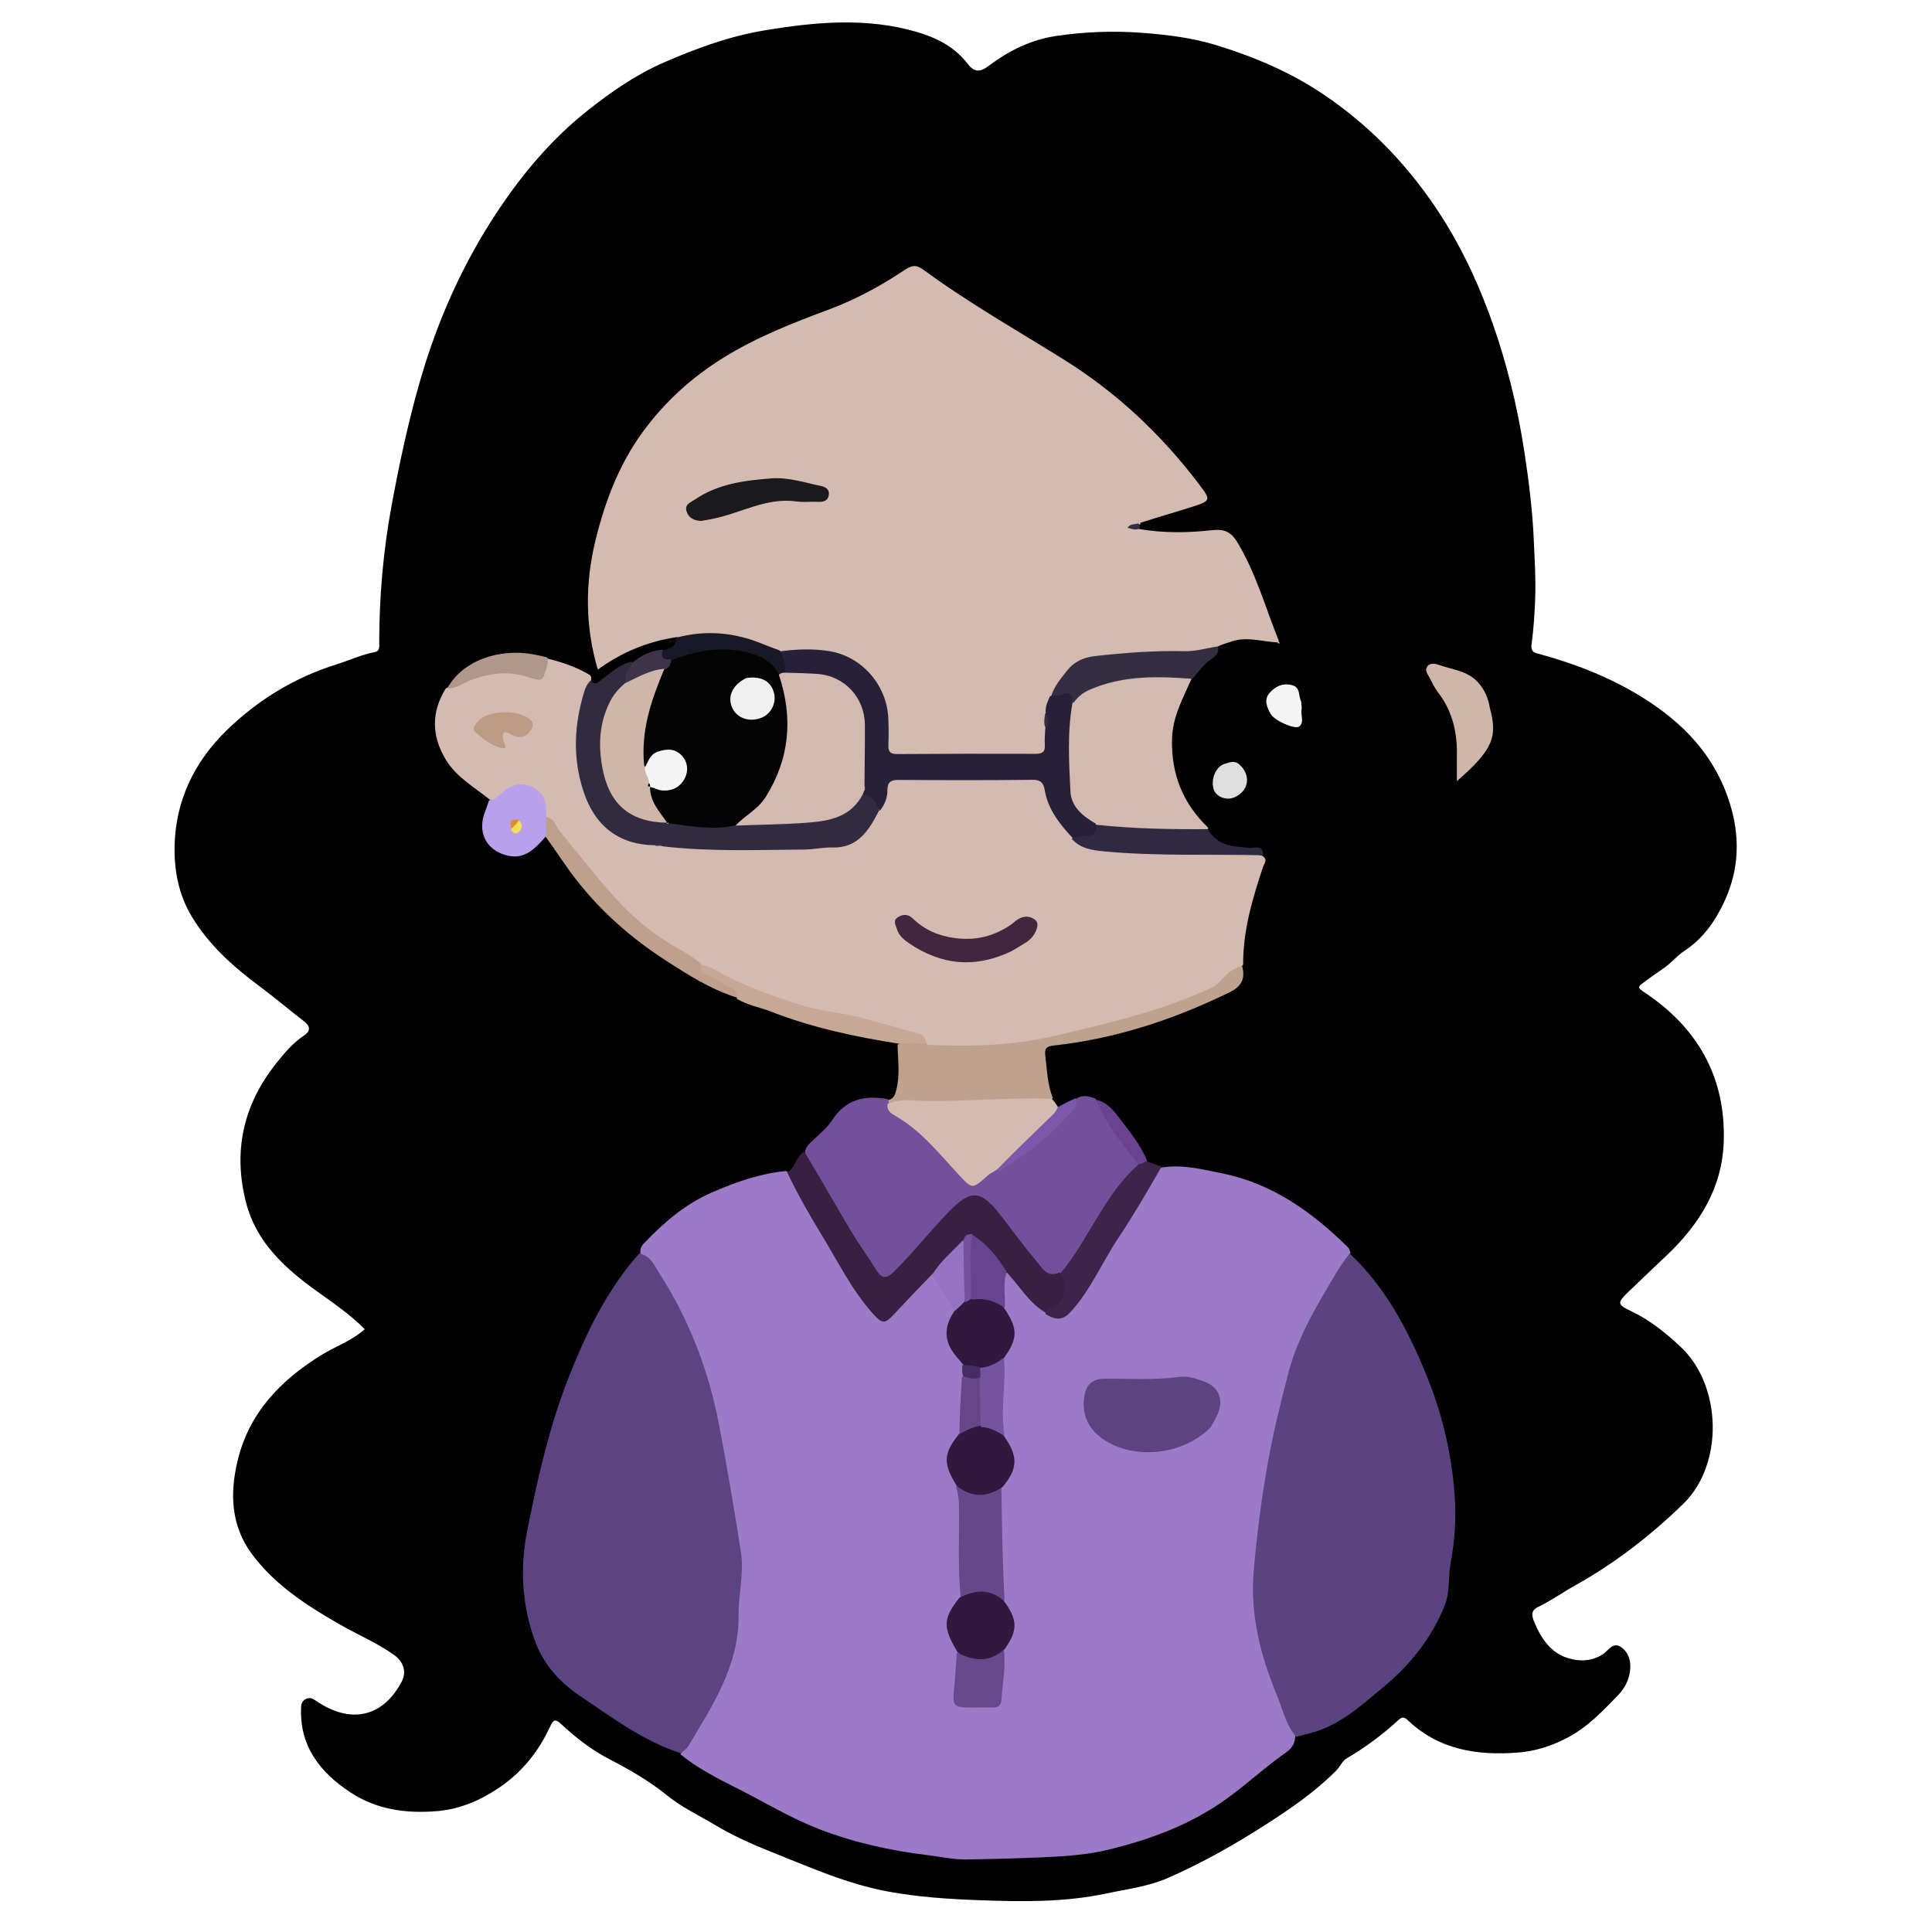 <svg version="1.1" id="Layer_1" xmlns="http://www.w3.org/2000/svg" xmlns:xlink="http://www.w3.org/1999/xlink" x="0px" y="0px"
	 width="100%" viewBox="0 0 800 800" enable-background="new 0 0 800 800" xml:space="preserve">
<path fill="#010101" opacity="1" stroke="none" 
	d="
M688.912,400.914 
	C685.757,403.039 682.941,405.073 680.157,407.148 
	C678.561,408.338 677.933,408.959 680.344,410.536 
	C702.654,425.136 714.581,445.615 713.772,472.572 
	C713.201,491.638 703.883,506.719 690.417,519.559 
	C685.085,524.643 679.724,529.695 674.418,534.805 
	C669.534,539.508 669.543,540.108 675.522,542.969 
	C683.232,546.658 689.693,551.875 695.907,557.695 
	C713.07,573.771 713.818,606.366 697.015,622.699 
	C683.371,635.961 668.682,647.306 652.126,656.55 
	C646.969,659.428 642.106,662.917 636.747,665.481 
	C633.344,667.108 634.619,669.938 635.401,671.851 
	C637.932,678.046 641.838,683.855 648.106,686.189 
	C652.888,687.97 658.54,688.302 663.68,685.017 
	C665.902,683.598 667.878,679.583 671.349,682.094 
	C675.01,684.743 675.581,689.168 674.773,693.119 
	C674.12,696.305 672.55,699.336 669.955,702.008 
	C663.524,708.63 657.313,715.243 648.909,719.616 
	C642.481,722.962 635.831,725.12 628.752,725.683 
	C611.929,727.022 596.04,724.656 583.101,712.461 
	C581.655,711.098 580.792,710.623 579.063,712.221 
	C572.507,718.281 565.367,723.566 557.641,728.102 
	C555.817,729.173 554.847,731.606 553.266,733.195 
	C544.587,741.917 534.569,748.826 524.227,755.459 
	C511.101,763.878 497.577,771.536 483.332,777.736 
	C475.428,781.177 466.633,782.24 458.148,784.048 
	C440.704,787.765 423.027,787.475 405.423,786.831 
	C392.908,786.373 380.401,785.564 367.918,783.283 
	C350.634,780.126 334.984,773.024 318.91,766.65 
	C311,763.513 303.25,759.958 296.093,755.691 
	C289.412,751.707 282.302,748.385 276.057,743.311 
	C268.866,737.469 260.608,732.738 252.236,728.391 
	C244.905,724.586 238.325,719.468 232.272,713.82 
	C229.984,711.686 229.097,712.082 227.905,714.692 
	C223.207,724.976 216.35,733.63 207.021,740.01 
	C199.241,745.331 190.721,749.107 181.107,749.935 
	C168.362,751.033 156.115,749.392 145.272,742.298 
	C132.654,734.041 123.967,723.163 124.676,706.979 
	C124.745,705.392 125.269,704.063 126.868,703.41 
	C128.43,702.774 129.54,703.37 130.914,704.311 
	C144.746,713.772 158.284,711.525 166.342,696.317 
	C168.431,692.376 167.178,688.111 163.113,685.231 
	C156.222,680.348 148.429,677.063 141.133,672.896 
	C127.341,665.018 113.984,656.503 104.328,643.528 
	C95.589,631.785 95.136,618.401 98.385,604.845 
	C103.134,585.024 116.189,571.519 133.03,561.115 
	C138.901,557.489 145.575,555.238 151.032,550.4 
	C144.824,544.057 137.406,539.18 130.252,533.98 
	C117.488,524.701 106.14,514.12 101.966,498.251 
	C96.389,477.051 100.601,457.646 114.277,440.419 
	C117.674,436.139 121.18,431.95 125.792,428.851 
	C128.754,426.861 128.579,424.948 125.737,422.778 
	C119.829,418.265 114.188,413.398 108.217,408.972 
	C96.963,400.629 86.525,391.455 79.288,379.318 
	C74.023,370.487 72.078,360.556 72.291,350.343 
	C72.685,331.362 80.59,315.31 93.863,302.398 
	C106.809,289.804 122.136,280.439 139.616,275.013 
	C144.796,273.405 149.729,271.039 155.11,270.031 
	C157.428,269.597 157.027,267.662 157.028,266.042 
	C157.039,246.951 158.702,227.976 162.168,209.232 
	C165.33,192.128 168.95,175.134 173.756,158.34 
	C181.073,132.771 191.703,108.901 206.458,86.848 
	C216.789,71.407 228.783,57.274 243.336,45.75 
	C253.052,38.057 263.26,30.949 274.898,25.875 
	C288.371,20.001 302.017,15.011 316.473,12.603 
	C337.563,9.089 358.747,7.106 379.737,13.256 
	C387.892,15.645 395.406,19.495 400.705,26.428 
	C403.609,30.228 406.056,29.791 409.492,27.201 
	C417.72,21.001 426.845,16.482 437.113,14.928 
	C449.111,13.112 461.132,12.689 473.326,13.619 
	C483.78,14.415 494.111,15.737 504.008,18.81 
	C519.521,23.628 534.303,29.835 548.075,39.13 
	C566.308,51.435 581.205,66.658 593.476,84.47 
	C603.274,98.692 610.886,114.251 616.857,130.54 
	C623.622,148.995 628.306,167.992 631.256,187.386 
	C633.096,199.48 634.604,211.624 635.125,223.902 
	C635.449,231.527 635.953,239.148 635.724,246.768 
	C635.521,253.527 635.044,260.303 634.175,267.006 
	C633.763,270.181 635.976,270.408 637.558,270.842 
	C652.517,274.936 666.862,280.563 680.029,288.745 
	C696.955,299.263 710.124,312.862 716.28,332.641 
	C720.587,346.482 720.125,359.798 714.3,372.692 
	C710.578,380.929 705.386,388.569 697.521,393.696 
	C694.409,395.724 692.176,398.649 688.912,400.914 
z"/>
<path fill="#9D7AC7" opacity="1" stroke="none" 
	d="
M480.959,483.463 
	C489.676,482.023 497.781,484.21 505.824,485.809 
	C526.764,489.972 543.35,501.88 558.222,516.547 
	C558.66,516.979 558.821,517.691 559.176,518.624 
	C557.238,524.892 553.375,529.801 550.166,535.008 
	C537.238,555.989 530.822,579.081 527.198,603.149 
	C526.031,610.894 523.432,618.4 522.932,626.229 
	C522.001,640.796 518.848,655.241 521.221,670.001 
	C523.14,681.93 526.491,693.361 531.244,704.41 
	C533.22,709.004 534.991,713.657 536.361,718.835 
	C536.234,721.965 534.893,723.973 532.731,725.485 
	C523.902,731.66 516.053,739.051 507.235,745.311 
	C492.583,755.71 476.346,761.656 459.183,765.861 
	C447.279,768.778 435.197,768.899 423.049,769.397 
	C415.432,769.709 407.795,769.817 400.183,769.962 
	C394.762,770.065 389.314,768.794 383.878,768.141 
	C368.627,766.31 353.659,762.959 339.373,757.466 
	C329.652,753.728 320.45,748.551 311.232,743.616 
	C301.292,738.294 290.811,733.871 281.757,726.4 
	C285.677,719.429 289.296,712.475 293.387,705.854 
	C301.388,692.904 303.267,678.734 304.915,663.991 
	C307.213,643.423 301.683,623.969 298.87,604.124 
	C296.196,585.262 291.565,566.839 283.493,549.47 
	C278.577,538.892 273.393,528.426 265.19,519.359 
	C264.996,517.458 265.356,516.196 266.513,514.978 
	C274.891,506.162 283.905,498.411 295.334,493.511 
	C304.973,489.379 314.684,485.947 325.499,484.888 
	C327.883,486.294 328.622,488.437 329.59,490.319 
	C336.292,503.34 344.459,515.511 351.543,528.309 
	C354.371,533.42 358.047,537.975 361.799,542.421 
	C365.078,546.308 367.134,546.433 370.187,542.34 
	C373.794,537.506 379.156,534.37 382.28,529.143 
	C382.978,527.975 384.152,527.267 385.94,527.093 
	C387.161,527.217 388.153,527.466 388.411,528.242 
	C390.102,533.327 393.994,537.226 395.842,542.603 
	C395.681,544.662 394.801,546.081 394.208,547.602 
	C392.58,551.778 393.225,555.639 395.84,559.219 
	C397.09,560.93 398.663,562.445 399.181,565.038 
	C399.416,566.814 399.425,568.199 399.403,570.014 
	C399.933,577.768 398.102,584.974 398.273,592.703 
	C398.092,593.777 398.002,594.499 397.579,594.995 
	C391.96,601.581 392.61,608.328 397.141,615.598 
	C398.223,618.515 398.536,621.119 398.531,623.787 
	C398.509,635.518 398.612,647.249 398.448,659.412 
	C398.249,661.51 397.784,663.105 396.748,664.419 
	C392.402,669.93 392.43,675.522 396.267,681.258 
	C396.722,681.937 396.928,682.758 397.192,683.956 
	C397.892,689.522 396.716,694.597 396.49,699.719 
	C396.27,704.711 397.11,705.435 402.141,705.583 
	C412.865,705.897 412.865,705.897 414.331,695.208 
	C414.829,691.577 414.385,687.91 414.804,683.876 
	C415.142,682.167 415.764,680.999 416.463,679.882 
	C419.274,675.393 419.344,670.898 416.602,666.355 
	C415.92,665.226 415.297,664.061 414.837,662.36 
	C413.662,647.327 413.024,632.703 413.654,617.62 
	C413.834,616.376 413.967,615.496 414.483,614.886 
	C419.962,608.41 419.482,601.806 414.903,594.672 
	C412.286,584.089 415.21,573.894 414.728,563.293 
	C414.873,562.391 414.897,561.849 415.178,561.457 
	C419.793,554.999 419.335,548.587 414.946,541.793 
	C414.545,536.887 414.043,532.375 415.443,527.572 
	C418.968,525.524 420.069,528.491 421.483,530.224 
	C424.94,534.463 427.972,539.073 433.02,542.292 
	C437.535,545.639 439.744,545.528 443.118,541.772 
	C448.84,535.402 452.352,527.582 456.908,520.446 
	C464.334,508.817 470.998,496.709 478.93,485.398 
	C479.409,484.713 479.91,484.055 480.959,483.463 
z"/>
<path fill="#D5BAB0" opacity="1" stroke="none" 
	d="
M529.167,266.019 
	C522.748,265.762 516.634,263.511 510.383,265.498 
	C508.671,266.042 506.948,266.549 504.972,267.345 
	C498.983,271.14 492.536,271.491 486.151,271.27 
	C476.178,270.925 466.33,271.983 456.421,272.681 
	C448.148,273.263 442.965,277.455 438.839,283.914 
	C438.125,285.032 437.424,286.157 436.566,287.649 
	C435.192,290.012 434.76,292.293 434,294.867 
	C433.095,297.551 433.217,299.853 434.057,302.561 
	C434.39,304.288 434.471,305.616 434.401,306.947 
	C434.157,311.593 432.706,313.145 427.978,313.404 
	C423.497,313.65 419.003,313.486 414.515,313.487 
	C401.05,313.491 387.584,313.558 374.119,313.457 
	C367.644,313.409 366.601,312.361 366.548,305.848 
	C366.479,297.472 365.891,289.521 360.706,282.148 
	C355.059,274.12 347.738,270.663 338.334,270.518 
	C333.68,270.446 329.025,270.582 323.935,270.417 
	C321.649,270.412 319.787,270.28 318.142,269.406 
	C306.792,263.373 294.739,262.233 282.231,264.12 
	C281.735,264.195 281.239,264.049 280.35,263.806 
	C268.155,265.595 257.42,270.1 247.536,277.266 
	C242.212,259.199 242.252,241.242 246.642,223.478 
	C250.559,207.633 256.291,192.369 266.068,178.968 
	C275.192,166.461 286.362,156.303 299.552,148.118 
	C313.356,139.551 328.272,133.721 343.397,128.093 
	C354.427,123.989 364.818,118.313 374.628,111.757 
	C377.445,109.875 379.297,109.453 382.3,111.658 
	C400.945,125.347 421.069,136.739 440.657,148.978 
	C462.495,162.624 481.082,180.107 496.633,200.688 
	C501.551,207.197 501.41,207.399 493.28,209.982 
	C486.354,212.183 479.363,214.181 472.113,216.508 
	C473.274,217.813 467.586,217.38 471.69,219.048 
	C481.891,220.809 491.842,220.64 501.707,219.547 
	C506.784,218.985 509.614,219.992 512.442,224.685 
	C520.044,237.298 523.909,251.352 529.449,265.151 
	C529.539,265.64 529.475,265.796 529.167,266.019 
z"/>
<path fill="#D5BAB1" opacity="1" stroke="none" 
	d="
M226.713,272.723 
	C232.618,274.138 238.125,276.031 243.244,278.918 
	C244.118,279.411 245.042,279.748 244.78,281.357 
	C243.79,286.251 242.063,290.567 240.969,295.087 
	C238.004,307.339 239.665,319.119 244.012,330.635 
	C247.613,340.177 254.36,346.251 264.685,347.905 
	C266.485,348.193 268.262,348.622 270.456,348.986 
	C271.889,349.328 272.913,349.694 274.436,349.595 
	C290.573,350.859 306.322,350.384 322.061,350.575 
	C330.555,350.678 338.924,349.691 347.322,348.691 
	C352.642,348.058 356.868,346.163 359.02,340.871 
	C359.772,339.022 361.243,337.585 362.722,335.657 
	C364.843,333.025 365.638,330.287 366.055,327.483 
	C366.674,323.316 368.85,321.491 373.126,321.506 
	C391.115,321.572 409.105,321.528 427.094,321.533 
	C431.009,321.534 433.343,323.146 434.187,327.047 
	C435.742,334.228 439.801,340.091 444.589,346.036 
	C449.23,350.331 454.668,350.945 460.166,351.474 
	C476.088,353.004 492.054,352.396 508.005,352.477 
	C512.846,352.502 517.621,352.929 522.721,354.359 
	C525.178,356.066 523.472,357.517 523.005,358.926 
	C518.685,371.973 514.706,385.084 514.752,399.488 
	C506.859,407.908 497.426,413.223 486.878,416.659 
	C465.701,423.559 444.278,429.514 422.217,432.862 
	C409.865,434.736 397.434,434.922 384.605,433.785 
	C381.405,429.76 377.333,428.287 372.837,427.282 
	C364.26,425.366 355.988,422.358 347.292,420.706 
	C336.908,418.732 326.626,416.266 316.633,412.375 
	C307.757,408.918 299.499,404.357 290.579,400.228 
	C286.417,397.067 282.058,394.937 277.941,392.417 
	C263.367,383.495 251.917,371.285 241.468,357.985 
	C236.334,351.45 231.222,344.895 225.688,338.213 
	C222.503,325.219 218.464,323.503 207.362,330.222 
	C206.087,330.993 204.851,331.925 202.921,331.208 
	C196.241,325.796 188.841,321.74 184.453,314.324 
	C178.729,304.651 178.502,295.009 184.555,285.107 
	C192.702,280.709 200.78,277.32 209.956,277.617 
	C212.804,277.709 215.683,277.701 218.29,278.92 
	C222.005,280.657 224.318,279.901 225.183,275.699 
	C225.383,274.727 225.814,273.803 226.713,272.723 
z"/>
<path fill="#5C4381" opacity="1" stroke="none" 
	d="
M264.686,519.057 
	C269.527,519.943 271.002,524.119 273.024,527.259 
	C285.468,546.592 293.526,567.763 297.804,590.302 
	C301.107,607.704 304.098,625.173 306.796,642.678 
	C308.143,651.42 305.759,660.194 305.827,669.002 
	C305.985,689.696 295.068,706.221 285.007,723.024 
	C284.35,724.122 283.215,724.934 281.945,725.982 
	C266.288,720.926 253.608,711.29 240.408,702.423 
	C231.552,696.475 224.98,689.163 221.393,679.157 
	C216.081,664.334 215.257,649.294 218.309,633.812 
	C222.599,612.045 227.536,590.388 235.69,569.798 
	C242.851,551.717 251.321,534.044 264.686,519.057 
z"/>
<path fill="#5B4381" opacity="1" stroke="none" 
	d="
M536.654,719.194 
	C532.321,713.946 531.045,707.432 528.571,701.515 
	C521.804,685.33 517.656,668.368 519.131,650.658 
	C520.381,635.666 522.326,620.754 524.955,605.885 
	C527.182,593.289 530.257,580.947 533.454,568.635 
	C536.593,556.543 542.42,545.475 548.784,534.742 
	C551.907,529.477 554.808,524.072 558.904,519.091 
	C573.573,532.857 582.594,550.016 590.167,568.198 
	C596.923,584.417 601.004,601.278 602.309,618.659 
	C603.009,627.989 602.489,637.539 600.725,646.867 
	C599.589,652.872 600.508,659.191 598.151,664.984 
	C592.736,678.299 584.015,689.32 573.085,698.365 
	C564.993,705.061 557.169,712.347 547.046,716.24 
	C543.766,717.502 540.38,718.218 536.654,719.194 
z"/>
<path fill="#734F9C" opacity="1" stroke="none" 
	d="
M333.316,477.129 
	C333.638,474.617 335.274,473.483 336.7,472.108 
	C339.429,469.476 342.512,467.008 344.533,463.881 
	C350.031,455.372 357.737,453.327 367.538,455.119 
	C368.336,455.516 368.562,455.906 368.76,456.691 
	C368.988,458.85 370.05,460.21 371.491,461.047 
	C382.51,467.448 390.016,477.572 398.658,486.493 
	C402.753,490.72 402.781,490.708 407.108,486.737 
	C408.339,485.607 409.554,484.476 411.569,483.945 
	C418.426,482.48 422.548,477.266 427.684,473.75 
	C434.833,468.856 440.815,462.568 445.743,454.927 
	C448.387,453.142 450.825,453.898 453.628,454.913 
	C459.198,464.162 465.699,472.437 471.352,481.678 
	C471.442,483.281 470.826,484.28 469.993,485.089 
	C461.461,493.381 456.183,503.949 449.819,513.762 
	C446.774,518.456 444.188,523.515 439.506,527.434 
	C434.606,529.15 432.31,528.391 428.761,523.636 
	C423.989,517.242 419.047,510.987 414.052,504.768 
	C405.353,493.938 402.113,493.646 392.493,503.832 
	C385.536,511.197 379.409,519.326 371.981,526.279 
	C366.8,531.129 365.142,531.03 361.049,525.293 
	C350.782,510.901 342.55,495.306 334.087,479.846 
	C333.686,479.113 333.397,478.334 333.316,477.129 
z"/>
<path fill="#D4B9B0" opacity="1" stroke="none" 
	d="
M493.41,281.025 
	C489.826,289.244 485.527,296.79 485.31,305.974 
	C484.969,320.38 489.629,332.527 500.284,342.736 
	C499.634,345.43 497.456,345.591 495.553,345.336 
	C483.377,343.701 471.023,345.456 458.882,343.328 
	C457.575,343.099 456.265,342.908 454.565,342.343 
	C445.655,338.435 441.285,332.098 441.508,322.629 
	C441.687,314.976 441.536,307.316 441.547,299.659 
	C441.551,296.981 441.743,294.335 442.96,291.414 
	C447.113,284.655 453.739,282.629 460.35,281.144 
	C470.233,278.924 480.308,278.379 490.418,279.699 
	C491.414,279.829 492.379,280.021 493.41,281.025 
z"/>
<path fill="#391F42" opacity="1" stroke="none" 
	d="
M333.051,476.894 
	C339.621,487.701 345.808,498.701 352.25,509.55 
	C355.553,515.113 359.421,520.338 362.829,525.842 
	C365.066,529.455 366.92,529.739 370.104,526.614 
	C377.947,518.918 384.713,510.263 392.298,502.362 
	C402.2,492.045 406.162,492.499 415.009,504.091 
	C419.84,510.42 424.622,516.796 429.707,522.918 
	C431.788,525.424 433.798,529.066 438.606,526.923 
	C444.221,529.466 441.864,533.857 441.444,537.728 
	C440.932,542.454 437.242,543.083 433.083,543.637 
	C426.189,539.59 422.484,532.921 417.236,527.244 
	C412.018,522.678 408.669,516.811 403.198,512.557 
	C401.467,512.175 400.546,512.902 399.618,514.27 
	C395.149,519.016 390.91,523.532 385.905,527.714 
	C380.528,533.197 375.465,538.558 370.433,543.949 
	C366.371,548.302 365.393,548.386 361.381,543.885 
	C352.702,534.145 346.995,522.458 340.273,511.431 
	C335.179,503.073 330.308,494.603 325.967,485.442 
	C329.57,483.585 329.381,478.777 333.051,476.894 
z"/>
<path fill="#BFA28D" opacity="1" stroke="none" 
	d="
M368.179,457.148 
	C367.861,456.484 367.914,456.115 367.984,455.468 
	C370.221,454.838 370.64,453.177 371.132,451.31 
	C372.723,445.266 371.801,439.172 371.676,432.644 
	C375.539,429.491 379.445,429.929 383.702,432.635 
	C401.666,433.443 419.201,433.02 436.435,428.987 
	C458.648,423.79 480.884,418.641 501.739,408.979 
	C503.646,408.096 504.941,406.625 506.282,405.188 
	C508.467,402.848 510.798,400.809 514.35,399.996 
	C515.664,405.055 514.375,408.343 509.087,410.922 
	C485.981,422.191 461.944,430.12 436.335,432.932 
	C433.373,433.257 432.447,434.037 432.847,437.237 
	C433.563,442.974 433.648,448.788 435.935,454.621 
	C434.553,456.522 432.652,456.549 430.848,456.49 
	C416.517,456.021 402.233,457.373 387.921,457.545 
	C381.464,457.622 375.012,456.66 368.179,457.148 
z"/>
<path fill="#312B41" opacity="1" stroke="none" 
	d="
M364.06,335.549 
	C359.77,343.85 355.277,351.243 344.601,350.932 
	C340.804,350.822 336.984,351.755 333.172,351.779 
	C313.714,351.9 294.238,352.754 274.419,350.447 
	C273.221,350.037 272.414,349.993 271.297,350.013 
	C255.955,349.813 246.129,341.771 241.516,327.426 
	C237.06,313.572 237.749,300.092 241.903,286.469 
	C242.398,284.847 243.03,283.369 244.419,281.892 
	C246.405,284.084 247.672,282.437 249.166,281.361 
	C252.997,278.604 256.421,275.157 261.594,273.946 
	C263.498,277.247 259.71,279.316 259.785,282.704 
	C251.091,292.267 248.643,303.167 250.352,315.392 
	C251.914,326.559 257.292,338.296 274.012,339.813 
	C274.618,339.905 274.858,339.951 275.454,340.075 
	C276.537,340.303 277.27,340.32 278.397,340.235 
	C286.89,340.041 294.938,342.55 303.488,340.678 
	C314.046,340.925 324.116,339.519 334.254,339.343 
	C343.04,339.191 350.803,335.934 356.956,328.695 
	C362.081,328.768 363.277,329.936 364.06,335.549 
z"/>
<path fill="#D4BAB0" opacity="1" stroke="none" 
	d="
M367.557,457.07 
	C372.883,454.763 378.105,455.806 383.341,455.892 
	C400.574,456.175 417.778,454.284 435.492,455.001 
	C436.509,455.912 437.061,456.818 437.826,457.963 
	C439.086,459.654 438.216,460.882 437.267,461.71 
	C428.785,469.106 422.038,478.384 412.147,484.755 
	C410.868,485.533 409.799,486.025 408.962,486.777 
	C402.607,492.484 402.64,492.483 396.999,486.427 
	C388.872,477.702 381.472,468.223 370.849,462.124 
	C369.286,461.226 366.986,459.978 367.557,457.07 
z"/>
<path fill="#3E234A" opacity="1" stroke="none" 
	d="
M432.802,544 
	C433.238,543.169 433.748,542.402 434.443,542.154 
	C440.612,539.949 442.798,533.463 439.12,527.225 
	C445.218,520.126 449.459,511.996 454.266,504.264 
	C459.091,496.501 463.947,488.799 471.145,482.459 
	C471.999,480.97 473.136,480.736 474.685,480.841 
	C476.881,481.638 478.757,482.278 480.96,483.121 
	C475.204,493.165 469.377,503.178 462.969,512.804 
	C456.375,522.711 451.731,533.859 443.694,542.838 
	C440.305,546.624 437.596,547.066 432.802,544 
z"/>
<path fill="#342E42" opacity="1" stroke="none" 
	d="
M493.825,281.091 
	C479.166,279.969 464.85,279.624 451.11,285.65 
	C448.38,286.848 446.316,288.507 444.445,291.125 
	C442.251,287.492 438.263,289.895 435.269,288.259 
	C436.557,284.08 439.325,280.92 441.852,277.684 
	C444.688,274.053 448.547,272.226 453.391,271.678 
	C465.781,270.276 478.144,269.345 490.634,269.651 
	C495.034,269.759 499.469,268.393 504.301,267.659 
	C505.222,271.816 501.091,272.715 499.08,274.956 
	C497.374,276.858 495.595,278.724 493.825,281.091 
z"/>
<path fill="#BFA08C" opacity="1" stroke="none" 
	d="
M225.854,338.288 
	C229.646,338.522 229.915,341.888 231.636,343.975 
	C240.04,354.167 248.051,364.741 257.116,374.313 
	C264.707,382.329 273.64,389.031 283.501,394.301 
	C285.671,395.461 287.636,397.005 289.86,398.668 
	C293.078,403.37 298.35,404.556 302.43,407.478 
	C304.335,408.843 306.483,409.889 305.155,413.092 
	C294.313,409.67 284.983,403.734 275.661,397.701 
	C261.343,388.434 248.713,377.344 238.281,363.857 
	C234.134,358.494 230.479,352.75 226.319,346.979 
	C223.917,344.183 224.303,341.42 225.854,338.288 
z"/>
<path fill="#D0B5A9" opacity="1" stroke="none" 
	d="
M616.917,293.186 
	C620.285,305.366 617.948,310.609 603.263,323.462 
	C603.263,319.27 603.239,315.616 603.268,311.963 
	C603.341,302.729 601.235,294.203 595.483,286.74 
	C594.077,284.915 593.046,282.781 591.989,280.714 
	C591.255,279.279 589.883,277.684 590.922,276.098 
	C592.125,274.265 594.345,274.791 595.963,275.369 
	C601.501,277.347 607.744,277.747 612.05,282.593 
	C614.679,285.551 616.254,288.905 616.917,293.186 
z"/>
<path fill="#2F2942" opacity="1" stroke="none" 
	d="
M453.695,341.493 
	C469.23,343.171 484.565,343.441 500.205,343.336 
	C503.965,350.372 510.791,350.513 517.504,351.066 
	C519.608,351.239 522.861,349.535 523.112,354.16 
	C501.148,353.602 479.102,354.608 457.16,352.528 
	C452.425,352.079 447.579,351.497 443.847,347.441 
	C444.785,345.348 446.565,344.986 448.322,344.847 
	C450.61,344.665 452.289,343.702 453.695,341.493 
z"/>
<path fill="#C6A894" opacity="1" stroke="none" 
	d="
M305.116,413.599 
	C305.092,411.399 304.909,409.773 302.613,409 
	C298.992,407.781 296.426,404.589 292.583,403.612 
	C290.944,403.195 289.952,401.633 290.02,399.344 
	C292.149,399.879 294.385,400.599 296.38,401.742 
	C307.247,407.967 319.019,412.096 330.826,415.903 
	C338.623,418.417 346.99,419.101 354.996,421.042 
	C363.637,423.136 372.153,425.748 380.729,428.114 
	C382.846,428.698 383.24,430.57 384.013,432.584 
	C380.299,431.772 376.427,431.903 372.074,432.141 
	C353.784,429.286 336.189,425.496 319.317,418.902 
	C314.703,417.099 309.718,416.333 305.116,413.599 
z"/>
<path fill="#B8A1EA" opacity="1" stroke="none" 
	d="
M226.148,337.553 
	C226.142,340.618 226.064,343.263 226.012,346.343 
	C221.673,351.29 217.3,356.027 210.114,354.275 
	C201.2,352.102 197.486,344.478 200.91,335.958 
	C201.461,334.587 201.889,333.167 202.505,331.375 
	C204.917,331.25 206.451,329.61 207.808,328.386 
	C211.49,325.063 215.47,323.782 220.077,325.734 
	C225.068,327.848 226.472,332.07 226.148,337.553 
z"/>
<path fill="#181827" opacity="1" stroke="none" 
	d="
M279.963,264.063 
	C292.206,260.784 304.135,261.819 315.758,266.64 
	C317.891,267.524 320.074,268.29 322.6,269.238 
	C326.166,271.694 326.688,274.837 325.492,278.79 
	C324.802,279.491 324.288,279.7 323.304,279.756 
	C322.566,279.653 322.177,279.618 321.962,279.399 
	C310.336,267.565 296.5,269.381 282.382,272.99 
	C281.097,273.319 279.877,273.888 278.136,274.17 
	C274.873,273.902 271.971,273.631 274.609,269.275 
	C277.442,268.375 280.081,267.919 279.963,264.063 
z"/>
<path fill="#B1978A" opacity="1" stroke="none" 
	d="
M226.717,272.26 
	C226.865,273.601 226.849,274.776 226.53,275.863 
	C224.587,282.483 224.641,282.228 218.041,280.199 
	C209.485,277.57 201.122,278.901 193.037,282.46 
	C190.648,283.512 188.499,285.267 185.254,284.964 
	C191.397,273.75 206.433,268.091 221.587,271.096 
	C223.196,271.415 224.805,271.734 226.717,272.26 
z"/>
<path fill="#F5F4F5" opacity="1" stroke="none" 
	d="
M538.819,290.588 
	C538.922,292.015 539.096,293.038 538.932,294.004 
	C538.542,296.311 540.225,299.138 537.901,300.865 
	C536.149,302.166 527.683,298.358 526.161,295.649 
	C524.614,292.896 523.22,289.714 525.716,286.911 
	C528.09,284.246 531.127,282.673 535.046,283.712 
	C538.617,284.658 537.512,288.017 538.819,290.588 
z"/>
<path fill="#DFDEDE" opacity="1" stroke="none" 
	d="
M512.85,316.259 
	C518.308,320.814 517.215,327.665 510.941,330.239 
	C507.742,331.552 503.616,329.933 502.599,326.966 
	C501.177,322.821 503.44,317.203 507.334,316.222 
	C508.908,315.825 510.794,314.766 512.85,316.259 
z"/>
<path fill="#7D58AA" opacity="1" stroke="none" 
	d="
M412.215,484.943 
	C419.372,477.607 426.906,470.287 434.461,462.988 
	C435.761,461.732 437.221,460.626 437.95,458.52 
	C440.417,457.057 442.795,455.913 445.533,454.689 
	C446.657,458.837 443.011,460.89 440.934,463.26 
	C433.289,471.98 423.842,478.646 414.066,484.809 
	C413.693,485.044 413.094,484.922 412.215,484.943 
z"/>
<path fill="#6A4290" opacity="1" stroke="none" 
	d="
M475.001,480.633 
	C473.998,481.369 472.99,481.741 471.672,482.156 
	C464.645,474.004 458.101,465.697 454.003,455.406 
	C458.145,456.307 460.899,459.513 463.3,462.7 
	C467.527,468.312 472.146,473.721 475.001,480.633 
z"/>
<path fill="#3D344A" opacity="1" stroke="none" 
	d="
M274.575,269.013 
	C273.579,271.619 273.83,273.258 277.69,273.006 
	C279.23,275.264 277.993,276.61 275.873,277.906 
	C269.75,278.428 265.042,282.026 259.263,282.955 
	C258.063,279.32 260.65,277.217 261.939,274.263 
	C265.653,271.319 269.587,269.341 274.575,269.013 
z"/>
<path fill="#342E42" opacity="1" stroke="none" 
	d="
M471.968,218.759 
	C470.224,219.813 468.641,218.964 466.877,218.543 
	C467.941,216.868 469.681,217.175 471.464,216.738 
	C471.858,217.285 471.89,217.821 471.968,218.759 
z"/>
<path fill="#D5BAB0" opacity="1" stroke="none" 
	d="
M529.425,265.625 
	C529.791,265.998 530.406,266.72 529.014,266.299 
	C528.923,266.085 529.247,265.767 529.425,265.625 
z"/>
<path fill="#5D4382" opacity="1" stroke="none" 
	d="
M501.238,591.105 
	C489.644,602.716 469.119,604.699 456.476,595.718 
	C450.28,591.318 447.799,585.286 449.043,577.921 
	C449.77,573.619 452.135,570.978 457.182,570.908 
	C467.474,570.763 477.791,571.593 488.065,570.155 
	C491.941,569.612 495.685,570.939 499.222,572.307 
	C504.578,574.379 506.583,579.535 504.428,585.057 
	C503.647,587.059 502.474,588.908 501.238,591.105 
z"/>
<path fill="#664789" opacity="1" stroke="none" 
	d="
M397.792,661.463 
	C396.524,648.823 397.276,636.339 397.087,623.866 
	C397.047,621.173 396.829,618.568 395.884,615.623 
	C396.384,614.696 397.094,614.57 397.653,614.957 
	C403.049,618.691 408.63,617.825 414.628,615.847 
	C414.887,631.366 415.116,646.742 415.946,662.574 
	C415.468,663.192 414.903,663.354 414.52,663.081 
	C409.328,659.384 403.739,660.385 397.792,661.463 
z"/>
<path fill="#31183F" opacity="1" stroke="none" 
	d="
M398.912,565.167 
	C397.126,562.925 395.346,561.148 394.062,559.064 
	C390.856,553.862 391.413,548.69 394.885,543.374 
	C395.948,541.387 396.844,539.707 398.844,538.475 
	C400.059,537.856 401.011,537.565 402.327,537.138 
	C407.694,536.344 412.347,536.673 415.788,541.656 
	C421.449,549.956 421.514,554.06 416.16,561.681 
	C414.057,565.729 410.636,566.868 406.386,567.27 
	C403.568,567.218 401.203,566.937 398.912,565.167 
z"/>
<path fill="#31183F" opacity="1" stroke="none" 
	d="
M397.277,661.585 
	C403.683,658.419 409.742,657.594 415.633,662.879 
	C421.427,670.579 421.516,675.092 416.137,682.665 
	C411.34,689.579 403.474,690.193 396.508,684.119 
	C390.299,673.794 390.434,670.16 397.277,661.585 
z"/>
<path fill="#31183F" opacity="1" stroke="none" 
	d="
M415.166,615.696 
	C408.684,620.05 402.52,620.273 396.188,615.279 
	C390.452,606.019 390.595,602.055 396.761,594.239 
	C398.879,590.999 401.833,590.031 405.537,589.73 
	C409.785,589.925 413.358,590.706 415.76,594.692 
	C421.655,603.012 421.496,608.174 415.166,615.696 
z"/>
<path fill="#68488D" opacity="1" stroke="none" 
	d="
M396.167,684.242 
	C402.733,687.498 409.122,688.849 415.644,683.126 
	C416.607,690.092 415.089,697.09 414.647,704.153 
	C414.528,706.053 413.318,707.069 411.291,707.037 
	C408.466,706.991 405.639,707.049 402.813,707.051 
	C394.711,707.056 394.272,706.803 395.103,698.583 
	C395.571,693.957 395.923,689.347 396.167,684.242 
z"/>
<path fill="#69448E" opacity="1" stroke="none" 
	d="
M416.043,541.514 
	C412.169,539.001 407.942,537.275 402.525,538.158 
	C400.818,537.129 400.586,535.646 400.564,534.137 
	C400.478,528.16 400.451,522.183 400.581,516.207 
	C400.618,514.524 401.014,512.908 402.67,511.332 
	C408.733,515.097 413.007,520.512 416.879,526.705 
	C415.05,531.599 416.48,536.386 416.043,541.514 
z"/>
<path fill="#76539E" opacity="1" stroke="none" 
	d="
M415.981,594.585 
	C413.201,593.039 410.414,591.075 406.423,590.924 
	C403.57,587.815 404.676,584.186 404.493,580.786 
	C404.342,577.971 404.435,575.142 404.522,571.847 
	C404.599,569.794 404.536,568.192 405.765,566.416 
	C409.679,566.077 412.677,564.566 415.676,562.138 
	C416.768,572.705 414.078,583.424 415.981,594.585 
z"/>
<path fill="#9672C2" opacity="1" stroke="none" 
	d="
M399.479,538.853 
	C398.019,540.453 396.797,541.601 395.295,542.893 
	C392.129,538.023 389.242,533.008 385.966,527.908 
	C389.15,522.546 394.057,518.488 398.622,513.649 
	C399.545,513.988 400.112,514.667 400.146,515.489 
	C400.459,523.134 401.214,530.79 399.479,538.853 
z"/>
<path fill="#664688" opacity="1" stroke="none" 
	d="
M405.55,570.614 
	C405.911,577.223 405.96,583.59 406.026,590.414 
	C402.882,590.791 400.241,592.224 397.287,593.852 
	C397.35,586.209 397.76,578.469 398.306,570.276 
	C400.825,568.554 403.018,569.64 405.55,570.614 
z"/>
<path fill="#452C61" opacity="1" stroke="none" 
	d="
M405.887,570.457 
	C403.515,571.346 401.333,570.634 398.795,569.881 
	C398.394,568.422 398.345,567.02 398.488,565.231 
	C400.875,565.229 403.07,565.615 405.662,566.024 
	C406.011,567.383 405.962,568.721 405.887,570.457 
z"/>
<path fill="#272039" opacity="1" stroke="none" 
	d="
M325.106,278.884 
	C325.367,275.444 324.628,272.659 323.027,269.71 
	C329.761,268.806 336.578,268.536 343.328,269.614 
	C356.869,271.777 367.261,283.667 367.831,297.496 
	C367.981,301.149 368.023,304.819 367.863,308.47 
	C367.742,311.214 368.61,312.261 371.506,312.24 
	C390.631,312.105 409.758,312.074 428.883,312.142 
	C431.71,312.152 432.84,311.221 432.646,308.419 
	C432.52,306.6 432.657,304.763 432.765,302.494 
	C433.118,299.944 432.968,297.823 433.003,295.354 
	C432.733,292.662 433.769,290.63 434.77,288.268 
	C436.798,287.958 438.562,288.089 440.304,287.417 
	C443.23,286.287 444.13,287.86 444.122,290.928 
	C441.86,303.385 442.665,315.53 443.24,327.615 
	C443.543,333.983 448.146,337.874 453.717,341.037 
	C454.401,344.828 452.802,346.233 449.258,346.068 
	C447.719,345.996 446.146,346.641 444.172,347.027 
	C438.741,341.175 433.927,335.129 432.6,327.165 
	C432.1,324.168 430.911,322.859 427.466,322.9 
	C409.052,323.117 390.635,323.091 372.22,322.947 
	C368.898,322.921 367.456,323.724 367.459,327.253 
	C367.462,330.232 366.461,333.112 364.271,335.758 
	C362.784,333.015 361.923,329.787 357.791,328.899 
	C357.267,328.434 357.216,328.003 357.271,327.232 
	C357.376,326.21 357.269,325.539 356.963,324.51 
	C356.247,316.514 356.707,308.874 356.583,301.241 
	C356.382,288.844 348.3,280.716 335.974,280.391 
	C332.382,280.296 328.647,281.229 325.106,278.884 
z"/>
<path fill="#1A191C" opacity="1" stroke="none" 
	d="
M290.308,215.715 
	C287.161,215.551 285.055,214.356 284.267,211.645 
	C283.43,208.765 286.025,208.037 287.711,206.881 
	C297.25,200.339 308.228,198.959 319.362,198.098 
	C326.479,197.547 333.138,199.827 339.942,201.226 
	C341.907,201.629 343.506,202.676 343.201,204.905 
	C342.869,207.326 341.076,207.929 338.782,207.805 
	C335.807,207.645 332.772,208.06 329.847,207.64 
	C317.362,205.846 306.698,212.554 295.098,214.836 
	C293.636,215.123 292.176,215.419 290.308,215.715 
z"/>
<path fill="#342E42" opacity="1" stroke="none" 
	d="
M432.79,295.294 
	C434.679,297.083 434.116,299.322 433.159,301.811 
	C432.02,299.93 432.427,297.753 432.79,295.294 
z"/>
<path fill="#41263E" opacity="1" stroke="none" 
	d="
M418.784,393.881 
	C403.815,401.059 389.859,399.669 376.523,390.655 
	C374.3,389.153 372.282,387.514 371.412,384.771 
	C370.817,382.896 369.537,381.066 372.042,379.638 
	C374.156,378.432 376.144,378.569 377.931,380.302 
	C382.747,384.974 388.504,387.472 395.154,388.408 
	C403.806,389.625 411.584,387.748 418.706,382.818 
	C418.978,382.63 419.245,382.427 419.488,382.203 
	C422.332,379.593 425.67,378.459 428.807,381.048 
	C430.843,382.728 428.518,387.91 425.082,390.104 
	C423.124,391.353 421.109,392.512 418.784,393.881 
z"/>
<path fill="#BC9C84" opacity="1" stroke="none" 
	d="
M208.553,307.036 
	C209.001,308.449 210.368,310.299 207.652,309.695 
	C203.51,308.772 200.184,306.102 197.091,303.412 
	C195.037,301.626 196.992,299.694 198.306,298.318 
	C202.407,294.021 214.79,293.844 219.299,297.769 
	C221.14,299.37 220.821,300.876 219.663,302.538 
	C217.575,305.535 214.745,305.877 211.829,304.159 
	C208.274,302.066 207.698,303.384 208.553,307.036 
z"/>
<path fill="#3A3149" opacity="1" stroke="none" 
	d="
M271.26,350.188 
	C271.812,348.877 272.73,348.673 273.899,349.973 
	C273.186,350.268 272.356,350.312 271.26,350.188 
z"/>
<path fill="#75519D" opacity="1" stroke="none" 
	d="
M399.549,539.242 
	C399.148,531.033 399.054,522.76 398.933,513.964 
	C399.24,511.516 400.606,511.011 402.658,510.972 
	C400.969,519.661 402.422,528.474 402.061,537.704 
	C401.349,538.519 400.603,538.848 399.549,539.242 
z"/>
<path fill="#040404" opacity="1" stroke="none" 
	d="
M275.161,277.17 
	C277.281,276.549 277.538,275.016 278.043,273.322 
	C288.202,269.479 298.514,267.474 309.173,270.079 
	C314.369,271.35 319.228,273.449 322.199,278.786 
	C326.296,282.983 326.541,288.342 327.091,293.262 
	C328.598,306.74 325.666,319.418 318.088,330.761 
	C314.836,335.629 310.599,339.621 304.464,341.746 
	C295.346,343.821 286.697,342.209 277.633,340.989 
	C277.022,341.061 276.81,341.2 276.277,341.137 
	C275.955,340.935 275.986,341.023 276.031,341.012 
	C271.835,337.152 268.198,332.979 268.596,326.417 
	C270.498,324.667 272.248,325.887 273.984,326.038 
	C277.697,326.361 281.556,324.329 282.348,321.241 
	C283.149,318.118 283.283,314.936 280.041,312.83 
	C277.109,310.926 273.085,311.661 270.136,314.6 
	C269.12,315.613 268.649,317.261 266.508,317.283 
	C264.221,315.315 264.473,312.877 264.699,310.638 
	C265.783,299.878 268.238,289.457 272.919,279.638 
	C273.357,278.721 274.004,277.988 275.161,277.17 
z"/>
<path fill="#D3B9AF" opacity="1" stroke="none" 
	d="
M304.566,341.876 
	C308.298,337.798 313.863,335.158 317.103,329.945 
	C326.954,314.096 328.53,297.368 322.513,279.395 
	C323.003,278.849 323.562,278.712 324.55,278.528 
	C329.457,278.666 333.942,278.743 338.41,279.058 
	C349.672,279.854 358.033,288.74 358.134,300.172 
	C358.207,308.472 357.98,316.775 357.972,325.54 
	C358.162,326.176 358.267,326.348 358.186,326.76 
	C357.828,327.4 357.655,327.801 357.443,328.528 
	C352.563,338.391 343.472,339.947 334.276,340.659 
	C324.552,341.411 314.773,341.445 304.566,341.876 
z"/>
<path fill="#D0B5A9" opacity="1" stroke="none" 
	d="
M269.138,325.361 
	C269.019,331.988 273.075,335.978 276.256,340.665 
	C260.863,340.463 252.268,333.068 249.458,318.065 
	C247.675,308.55 248.138,299.326 252.613,290.474 
	C254.085,287.562 256.087,285.27 258.727,282.95 
	C264.095,280.463 268.921,277.423 275.107,276.935 
	C269.784,289.604 265.248,302.503 266.752,317.017 
	C268.419,318.719 268.478,320.686 269.338,322.651 
	C269.509,323.585 269.438,324.196 269.138,325.361 
z"/>
<path fill="#D0B5A9" opacity="1" stroke="none" 
	d="
M276.069,341.105 
	C276.167,340.793 276.378,340.652 276.912,340.716 
	C276.884,341.039 276.534,341.157 276.069,341.105 
z"/>
<path fill="#F4DD5B" opacity="1" stroke="none" 
	d="
M214.823,339.637 
	C216.548,341.32 216.352,343.02 214.971,344.411 
	C213.918,345.473 212.646,345.39 211.645,343.581 
	C212.182,341.765 212.732,340.228 214.823,339.637 
z"/>
<path fill="#E28A37" opacity="1" stroke="none" 
	d="
M214.964,339.449 
	C214.226,340.756 213.232,341.85 211.883,343.081 
	C210.692,340.377 211.626,338.948 214.964,339.449 
z"/>
<path fill="#312B41" opacity="1" stroke="none" 
	d="
M358.17,326.92 
	C357.973,326.832 357.946,326.664 357.988,326.249 
	C358.217,326.178 358.395,326.341 358.525,326.536 
	C358.553,326.578 358.406,326.736 358.17,326.92 
z"/>
<path fill="#F1F0F1" opacity="1" stroke="none" 
	d="
M308.955,280.771 
	C315.224,279.808 319.276,282.083 320.505,286.962 
	C321.59,291.263 319.137,295.861 314.966,297.345 
	C310.005,299.111 305.001,297.259 303.154,292.974 
	C301.159,288.344 303.236,283.699 308.955,280.771 
z"/>
<path fill="#F4F4F5" opacity="1" stroke="none" 
	d="
M268.736,324.404 
	C268.9,321.896 266.698,320.351 267.098,317.675 
	C268.577,315.072 269.17,312.294 272.415,311.231 
	C276.29,309.961 279.716,309.919 282.449,313.025 
	C284.835,315.737 285.135,319.251 283.511,322.37 
	C281.592,326.055 278.116,327.711 273.937,327.281 
	C272.497,327.133 271.124,326.334 269.35,325.876 
	C268.978,325.92 268.997,326.018 269.047,326.012 
	C268.715,325.664 268.547,325.233 268.736,324.404 
z"/>
<path fill="#040404" opacity="1" stroke="none" 
	d="
M268.681,324.252 
	C269.052,324.512 269.192,324.941 269.214,325.689 
	C267.74,325.943 268.347,325.079 268.681,324.252 
z"/>
</svg>